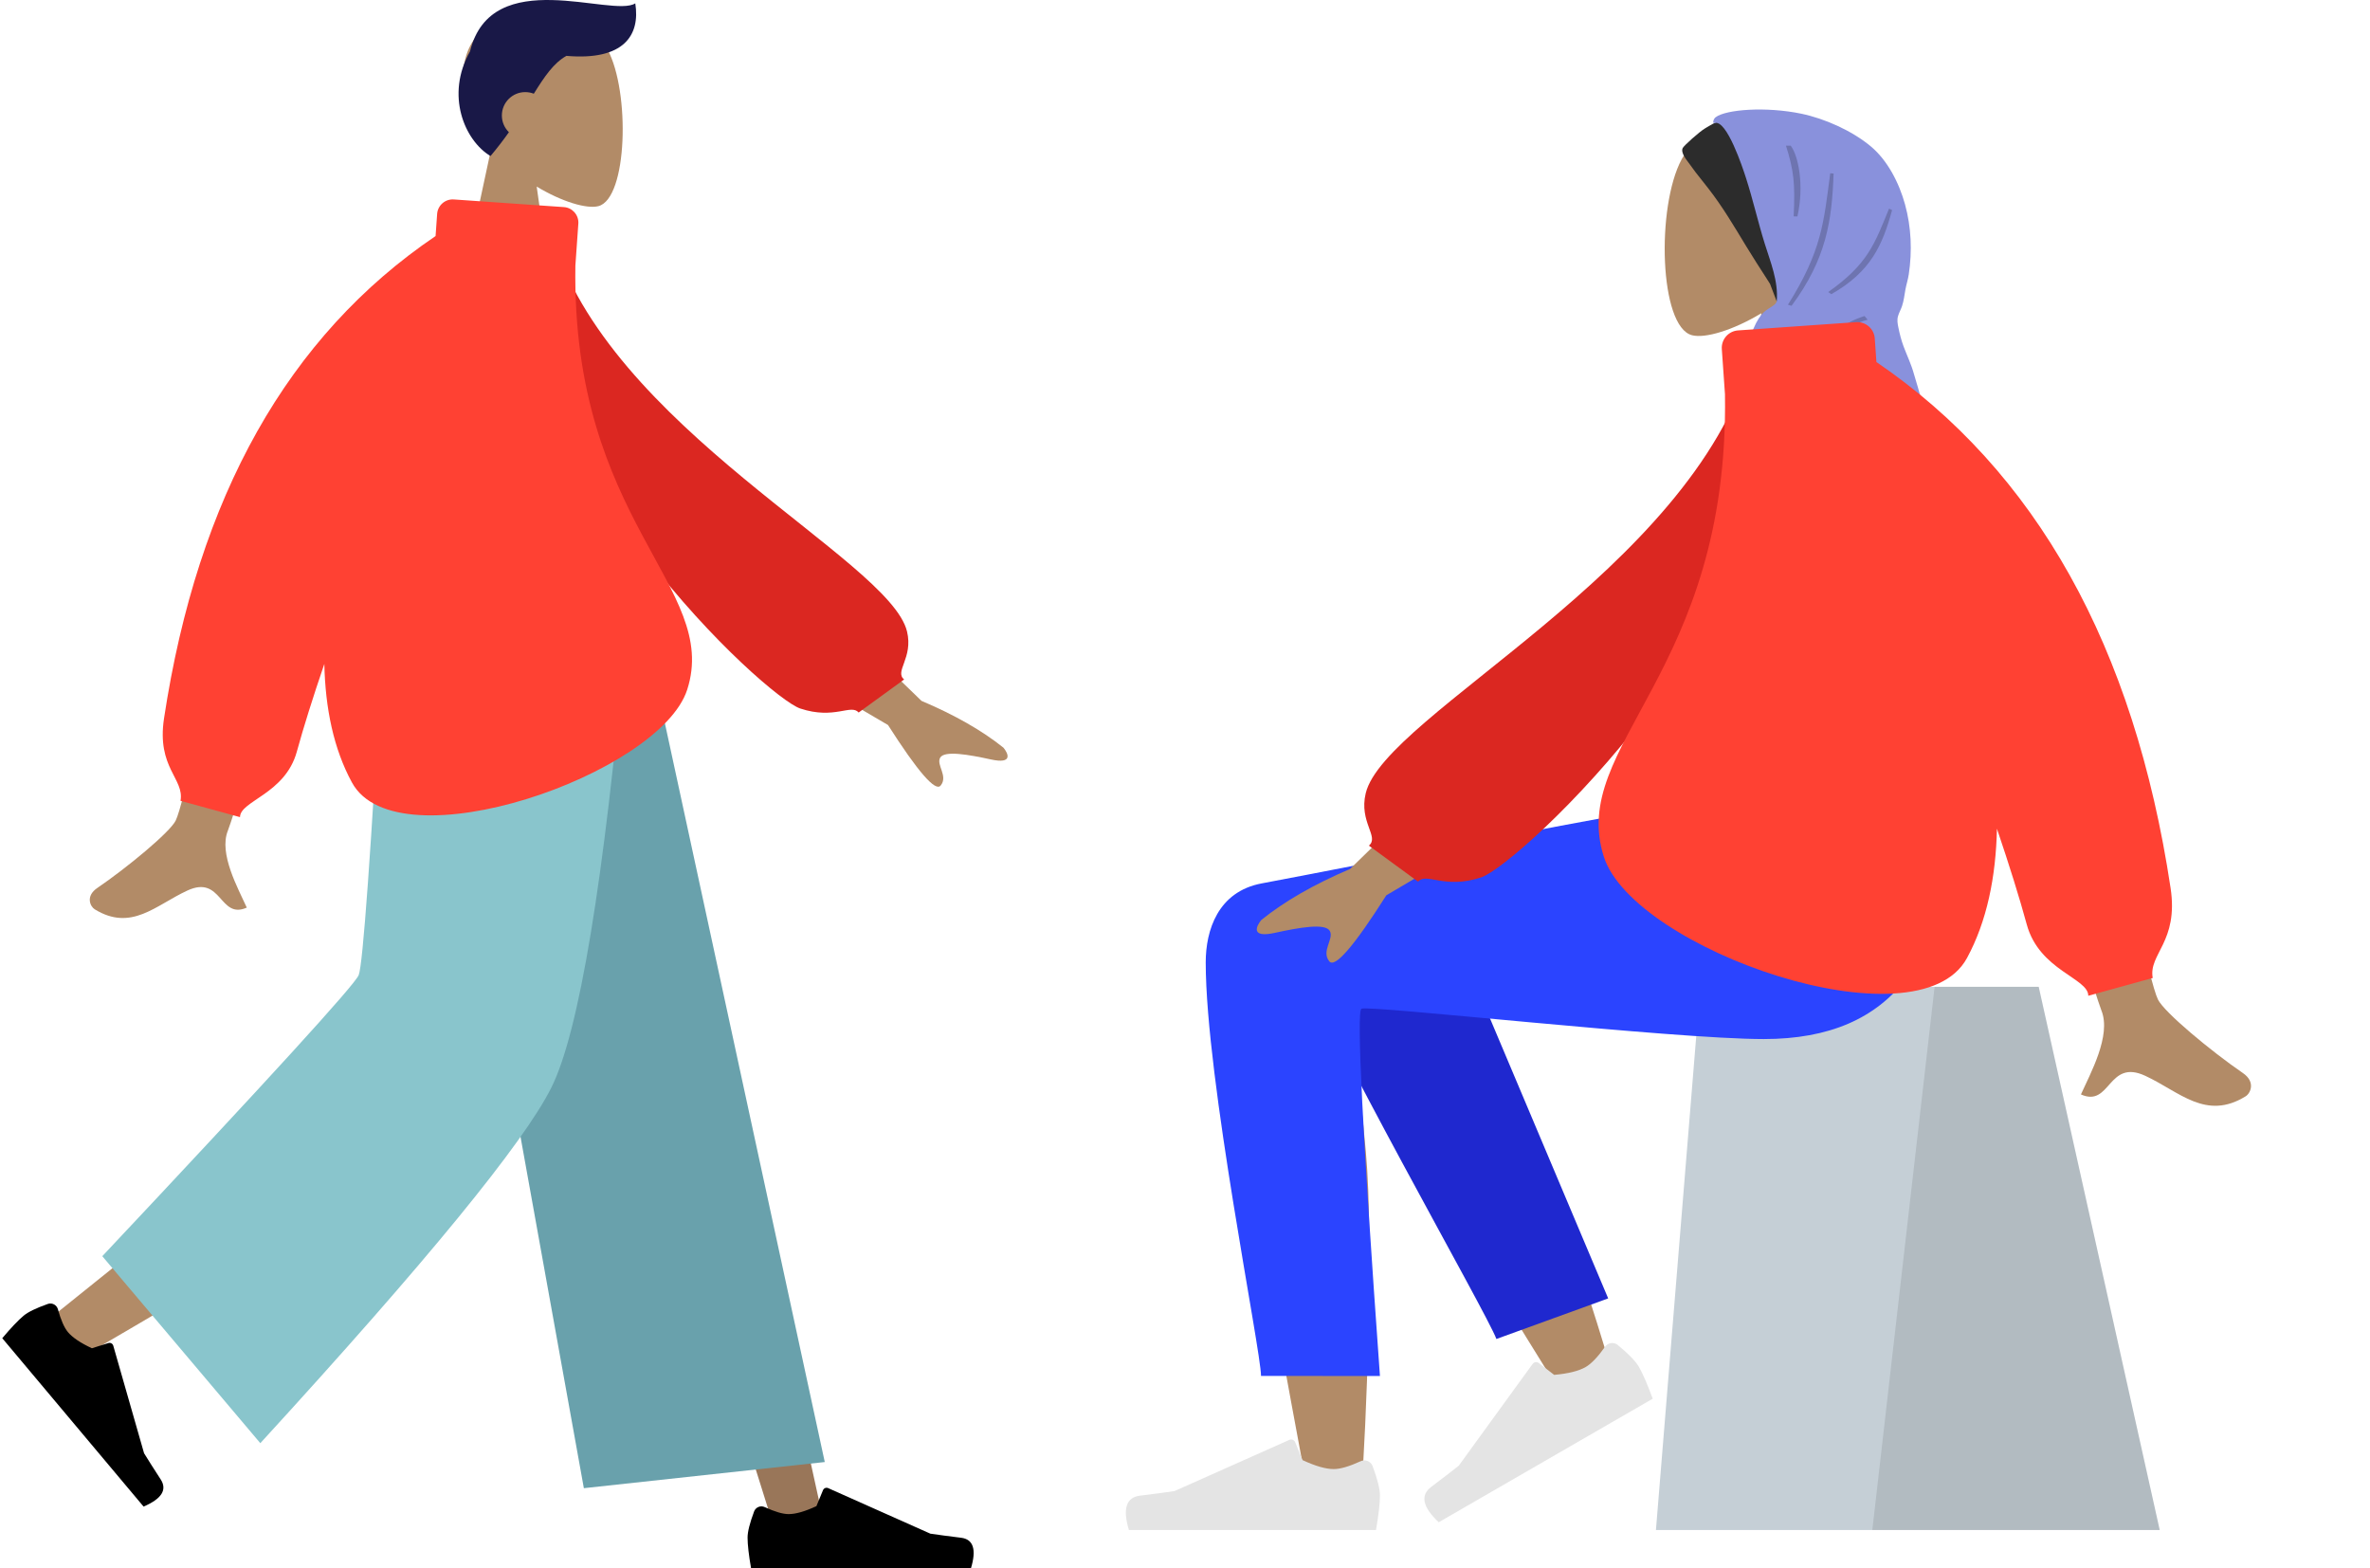 <svg width="541" height="358" viewBox="0 0 541 358" fill="none" xmlns="http://www.w3.org/2000/svg">
<path fill-rule="evenodd" clip-rule="evenodd" d="M112.125 33.915C108.025 29.104 105.249 23.207 105.713 16.6C107.049 -2.437 133.557 1.751 138.713 11.359C143.869 20.968 143.256 45.339 136.592 47.057C133.935 47.741 128.273 46.064 122.511 42.592L126.128 68.171H104.773L112.125 33.915Z" fill="#B28B67"/>
<path fill-rule="evenodd" clip-rule="evenodd" d="M129.295 12.753C126.397 14.373 124.334 17.41 121.852 21.393C121.247 21.156 120.588 21.025 119.899 21.025C116.951 21.025 114.561 23.415 114.561 26.363C114.561 27.859 115.177 29.212 116.169 30.181C114.934 31.924 113.549 33.745 111.963 35.624C106.043 32.073 101.639 21.724 107.292 11.733C112.155 -8.279 139.714 4.142 145.016 0.767C146.175 8.029 142.437 13.885 129.295 12.753Z" fill="#191847"/>
<path fill-rule="evenodd" clip-rule="evenodd" d="M103.913 145.398L147.586 255.904L176.877 349.327H188.444L143.664 145.398L103.913 145.398Z" fill="#997659"/>
<path fill-rule="evenodd" clip-rule="evenodd" d="M95.119 145.398C94.654 184.23 87.872 236.512 86.788 238.933C86.066 240.546 61.128 261.068 11.976 300.497L19.942 309.02C77.938 275.214 108.277 256.057 110.961 251.548C114.987 244.785 128.093 182.548 138.615 145.398H95.119Z" fill="#B28B67"/>
<path fill-rule="evenodd" clip-rule="evenodd" d="M10.91 297.653C8.234 298.598 6.391 299.494 5.381 300.342C4.152 301.373 2.53 303.082 0.515 305.47C1.712 306.896 12.465 319.707 32.775 343.904C36.916 342.133 38.215 340.06 36.672 337.688C35.13 335.315 33.867 333.328 32.885 331.726L25.856 307.18C25.721 306.708 25.229 306.435 24.756 306.57C24.748 306.572 24.74 306.575 24.732 306.577L20.982 307.766C18.38 306.554 16.557 305.325 15.511 304.08C14.662 303.068 13.898 301.327 13.219 298.859L13.219 298.859C12.958 297.911 11.979 297.354 11.031 297.615C10.99 297.626 10.95 297.639 10.91 297.653Z" fill="black"/>
<path fill-rule="evenodd" clip-rule="evenodd" d="M172.141 345.014C171.145 347.671 170.648 349.659 170.648 350.978C170.648 352.582 170.915 354.923 171.45 358C173.311 358 190.04 358 221.636 358C222.94 353.69 222.187 351.363 219.377 351.019C216.567 350.675 214.233 350.365 212.375 350.088L189.049 339.692C188.6 339.492 188.074 339.694 187.874 340.142C187.87 340.15 187.867 340.158 187.864 340.165L186.364 343.802C183.763 345.015 181.65 345.622 180.023 345.622C178.702 345.622 176.877 345.088 174.549 344.021L174.549 344.021C173.656 343.612 172.599 344.004 172.19 344.897C172.172 344.935 172.156 344.975 172.141 345.014Z" fill="black"/>
<path fill-rule="evenodd" clip-rule="evenodd" d="M133.276 339.705L188.27 333.738L147.513 145.398H98.257L133.276 339.705Z" fill="#69A1AC"/>
<path fill-rule="evenodd" clip-rule="evenodd" d="M23.351 286.747L59.423 329.433C97.417 287.948 119.568 260.879 125.875 248.226C132.183 235.573 137.853 201.297 142.885 145.398H87.432C84.683 194.575 82.83 220.308 81.873 222.597C80.916 224.885 61.409 246.269 23.351 286.747Z" fill="#89C5CC"/>
<path fill-rule="evenodd" clip-rule="evenodd" d="M184.194 134.645L210.345 159.984C217.953 163.208 224.187 166.767 229.047 170.663C230.14 171.972 231.33 174.481 226.188 173.358C221.046 172.236 215.586 171.284 214.62 172.945C213.654 174.606 216.501 177.152 214.715 179.325C213.524 180.775 209.52 176.165 202.702 165.497L175.509 149.572L184.194 134.645ZM56.32 111.712L76.534 111.787C61.139 161.332 52.966 187.273 52.017 189.61C49.881 194.868 54.401 202.876 56.334 207.179C50.038 209.978 50.709 199.615 42.767 203.285C35.518 206.634 30.004 212.704 21.629 207.571C20.599 206.94 19.471 204.564 22.197 202.707C28.989 198.081 38.777 189.985 40.099 187.32C41.903 183.686 47.31 158.483 56.32 111.712Z" fill="#B28B67"/>
<path fill-rule="evenodd" clip-rule="evenodd" d="M117.916 54.755L125.898 53.395C138.473 97.546 203.081 127.642 207.047 144.147C208.502 150.2 204.116 153.259 206.381 155.103L196.006 162.647C194.249 160.611 190.5 164.336 182.67 161.73C174.84 159.125 117.916 107.034 117.916 54.755Z" fill="#DB2721"/>
<path fill-rule="evenodd" clip-rule="evenodd" d="M131.343 60.625C130.423 119.078 164.442 133.988 156.865 157.437C150.607 176.801 90.714 197.617 80.349 178.636C76.154 170.953 74.251 161.66 74.035 151.558C71.386 159.319 69.291 166.001 67.75 171.603C65.091 181.267 54.785 182.804 54.785 186.527L41.206 182.804C42.127 177.746 35.726 175.283 37.442 163.983C45.132 113.353 65.795 76.653 99.43 53.883L99.785 48.831C99.927 46.872 101.626 45.395 103.586 45.528L128.715 47.273C130.677 47.406 132.156 49.106 132.019 51.066C132.019 51.067 132.019 51.069 132.016 51.069L131.343 60.625Z" fill="#FF4133"/>
<path fill-rule="evenodd" clip-rule="evenodd" d="M413.738 61.749C418.346 56.341 421.464 49.712 420.943 42.285C419.442 20.884 389.651 25.592 383.857 36.393C378.062 47.194 378.75 74.592 386.24 76.523C389.226 77.293 395.589 75.407 402.065 71.504L398 100.259H422L413.738 61.749Z" fill="#B28B67"/>
<path fill-rule="evenodd" clip-rule="evenodd" d="M389.265 29.271C389.815 28.943 390.965 28.251 391.548 28C391.685 27.939 392.651 27.251 392.677 27.259C393.408 27.506 395.524 28.416 395.706 29.203C395.734 29.263 395.762 29.319 395.789 29.368C396.089 29.913 396.364 30.472 396.626 31.037C397.202 32.279 397.7 33.576 398.175 34.864C399.1 37.371 399.903 39.937 400.642 42.508C401.395 45.126 402.033 47.774 402.748 50.402C403.776 54.185 405.093 57.874 406.114 61.655C406.766 64.069 407.129 66.511 406.958 68.996C406.956 69.026 406.955 69.055 406.952 69.086C406.951 69.098 406.95 69.111 406.949 69.123C406.92 69.505 406.878 69.888 406.823 70.272C406.774 70.6 406.726 70.93 406.674 71.259C405.741 69.399 405.029 67.349 404.273 65.403C404.199 65.213 404.128 65.021 404.059 64.829C403.816 64.434 403.567 64.042 403.316 63.652C401.731 61.191 400.14 58.739 398.62 56.233C395.887 51.727 393.179 47.125 389.939 42.987C388.982 41.765 388.003 40.562 387.058 39.33C386.52 38.629 385.997 37.916 385.49 37.191C385.128 36.672 383.553 34.864 384.123 33.777C384.415 33.221 387.839 30.122 389.265 29.271Z" fill="#2C2C2C"/>
<path fill-rule="evenodd" clip-rule="evenodd" d="M391.374 28.09C390.839 28.27 391.099 27.158 391.617 26.766C394.016 24.953 403.187 24.294 411.168 25.951C416.515 27.061 422.733 29.823 427.003 33.375C430.853 36.576 433.501 41.708 434.864 46.667C436.295 51.873 436.512 57.302 435.714 62.641C435.539 63.813 435.163 64.931 434.953 66.079C434.717 67.372 434.596 68.616 434.175 69.874C433.917 70.644 433.479 71.399 433.259 72.173C433.008 73.056 433.161 73.874 433.344 74.773C433.642 76.237 434.012 77.699 434.538 79.098C435.328 81.199 436.286 83.167 436.887 85.347C437.686 88.247 441.03 97.686 438.586 100.259H392.068C393.239 97.064 396.755 93.304 397.467 89.883C397.886 87.868 398.086 83.468 398.129 83.308C399.178 76.082 401.225 72.631 402.507 71.378C403.789 70.126 405.496 69.741 405.584 68.655C405.948 64.162 404.161 59.857 402.851 55.663C401.29 50.666 400.145 45.544 398.536 40.563C397.823 38.358 394.15 27.158 391.374 28.09Z" fill="#8991DC"/>
<path fill-rule="evenodd" clip-rule="evenodd" d="M407.684 33.259C409.438 38.825 409.815 41.796 409.438 49.401H410.299C411.906 42.224 410.476 35.468 408.766 33.259H407.684ZM431.218 47.624C427.949 55.556 426.458 60.24 417.33 66.659L418.035 67.152C427.097 62.016 429.736 55.89 431.906 47.954L431.218 47.624ZM417.787 39.552C416.302 50.81 415.868 57.241 408.134 69.557L408.956 69.808C416.917 59.086 418.179 50.333 418.555 39.613L417.787 39.552ZM426.331 72.996L425.626 72.14C416.019 75.149 417.089 81.362 404.989 87.653L406 88.266C416.596 83.893 419.072 74.515 426.331 72.996Z" fill="black" fill-opacity="0.2"/>
<path fill-rule="evenodd" clip-rule="evenodd" d="M465.377 225.259H388.123L378 349.259H493L465.377 225.259Z" fill="#C5CFD6"/>
<path fill-rule="evenodd" clip-rule="evenodd" d="M465.377 225.259H441.617L427.396 349.259H493L465.377 225.259Z" fill="black" fill-opacity="0.1"/>
<path fill-rule="evenodd" clip-rule="evenodd" d="M300.047 204.015C291.81 199.069 277.991 205.424 278 212.498C278.028 233.662 297.343 333.41 298.352 339.716C299.36 346.022 310.163 347.687 310.792 339.737C311.793 327.086 313.653 283.292 311.792 263.022C311.024 254.655 310.197 246.686 309.383 239.577C319.518 257.88 335.193 284.085 356.407 318.193L367.923 312.931C358.88 283.135 351.464 262.1 345.677 249.826C335.767 228.809 326.475 210.811 322.564 204.471C316.412 194.499 305.705 197.978 300.047 204.015Z" fill="#B28B67"/>
<path fill-rule="evenodd" clip-rule="evenodd" d="M367.1 296.385L327.573 202.747C318.103 187.514 291.554 205.846 294.783 214.681C302.114 234.739 339.4 299.674 341.585 305.649L367.1 296.385Z" fill="#1F28CF"/>
<path fill-rule="evenodd" clip-rule="evenodd" d="M369.295 307.027C371.758 309.054 373.359 310.709 374.101 311.993C375.002 313.555 376.058 315.984 377.267 319.28C375.456 320.326 359.174 329.727 328.422 347.481C324.73 344.018 324.155 341.329 326.696 339.416C329.238 337.502 331.335 335.889 332.988 334.575L349.848 311.346C350.172 310.899 350.798 310.8 351.244 311.124C351.252 311.13 351.26 311.135 351.267 311.141L354.77 313.839C357.984 313.558 360.382 312.961 361.965 312.047C363.251 311.305 364.727 309.76 366.393 307.413L366.393 307.413C367.033 306.512 368.281 306.3 369.182 306.94C369.221 306.967 369.259 306.996 369.295 307.027Z" fill="#E4E4E4"/>
<path fill-rule="evenodd" clip-rule="evenodd" d="M313.322 334.661C314.441 337.648 315 339.882 315 341.365C315 343.168 314.7 345.8 314.099 349.259C312.007 349.259 293.206 349.259 257.697 349.259C256.231 344.414 257.077 341.798 260.235 341.412C263.393 341.025 266.016 340.676 268.105 340.365L294.32 328.678C294.824 328.453 295.416 328.68 295.641 329.184C295.644 329.193 295.648 329.202 295.652 329.21L297.337 333.298C300.26 334.662 302.636 335.344 304.463 335.344C305.948 335.344 307.999 334.744 310.616 333.545L310.616 333.545C311.62 333.084 312.807 333.525 313.267 334.529C313.287 334.573 313.305 334.617 313.322 334.661Z" fill="#E4E4E4"/>
<path fill-rule="evenodd" clip-rule="evenodd" d="M275.23 219.692C275.23 246.259 287.846 308.23 287.854 314.079L315 314.1C311.027 258.805 309.618 230.859 310.773 230.263C312.507 229.37 381.824 237.184 402.614 237.184C432.592 237.184 444.994 218.28 446 183.259H386.614C374.522 184.553 311.451 197.275 288.028 201.648C278 203.52 275.23 212.374 275.23 219.692Z" fill="#2B44FF"/>
<path fill-rule="evenodd" clip-rule="evenodd" d="M336.507 170.72L308.179 198.355C299.937 201.87 293.183 205.753 287.919 210.001C286.735 211.429 285.446 214.165 291.016 212.941C296.586 211.717 302.5 210.679 303.547 212.491C304.594 214.302 301.509 217.078 303.444 219.449C304.734 221.029 309.072 216.002 316.458 204.367L345.916 187L336.507 170.72ZM475.03 145.709L453.133 145.791C469.811 199.825 478.664 228.116 479.692 230.665C482.006 236.399 477.109 245.133 475.015 249.826C481.835 252.878 481.109 241.576 489.712 245.579C497.565 249.232 503.538 255.852 512.611 250.254C513.726 249.565 514.949 246.974 511.995 244.949C504.638 239.904 494.035 231.074 492.602 228.168C490.648 224.204 484.791 196.718 475.03 145.709Z" fill="#B28B67"/>
<path fill-rule="evenodd" clip-rule="evenodd" d="M408.305 83.591L399.658 82.108C386.036 130.26 316.047 163.082 311.751 181.083C310.175 187.684 314.926 191.021 312.472 193.031L323.712 201.259C325.615 199.039 329.677 203.101 338.159 200.259C346.641 197.418 408.305 140.607 408.305 83.591Z" fill="#DB2721"/>
<path fill-rule="evenodd" clip-rule="evenodd" d="M393.759 89.993C394.756 153.742 357.904 170.004 366.113 195.578C372.891 216.696 437.773 239.398 449 218.697C453.545 210.318 455.607 200.183 455.841 189.165C458.71 197.63 460.979 204.917 462.649 211.027C465.529 221.567 476.694 223.242 476.694 227.303L491.403 223.242C490.406 217.726 497.34 215.04 495.481 202.716C487.15 147.499 464.767 107.473 428.331 82.64L427.954 77.25C427.8 75.046 425.888 73.384 423.684 73.538L396.75 75.422C394.546 75.576 392.885 77.487 393.039 79.691L393.759 89.993Z" fill="#FF4133"/>
</svg>
